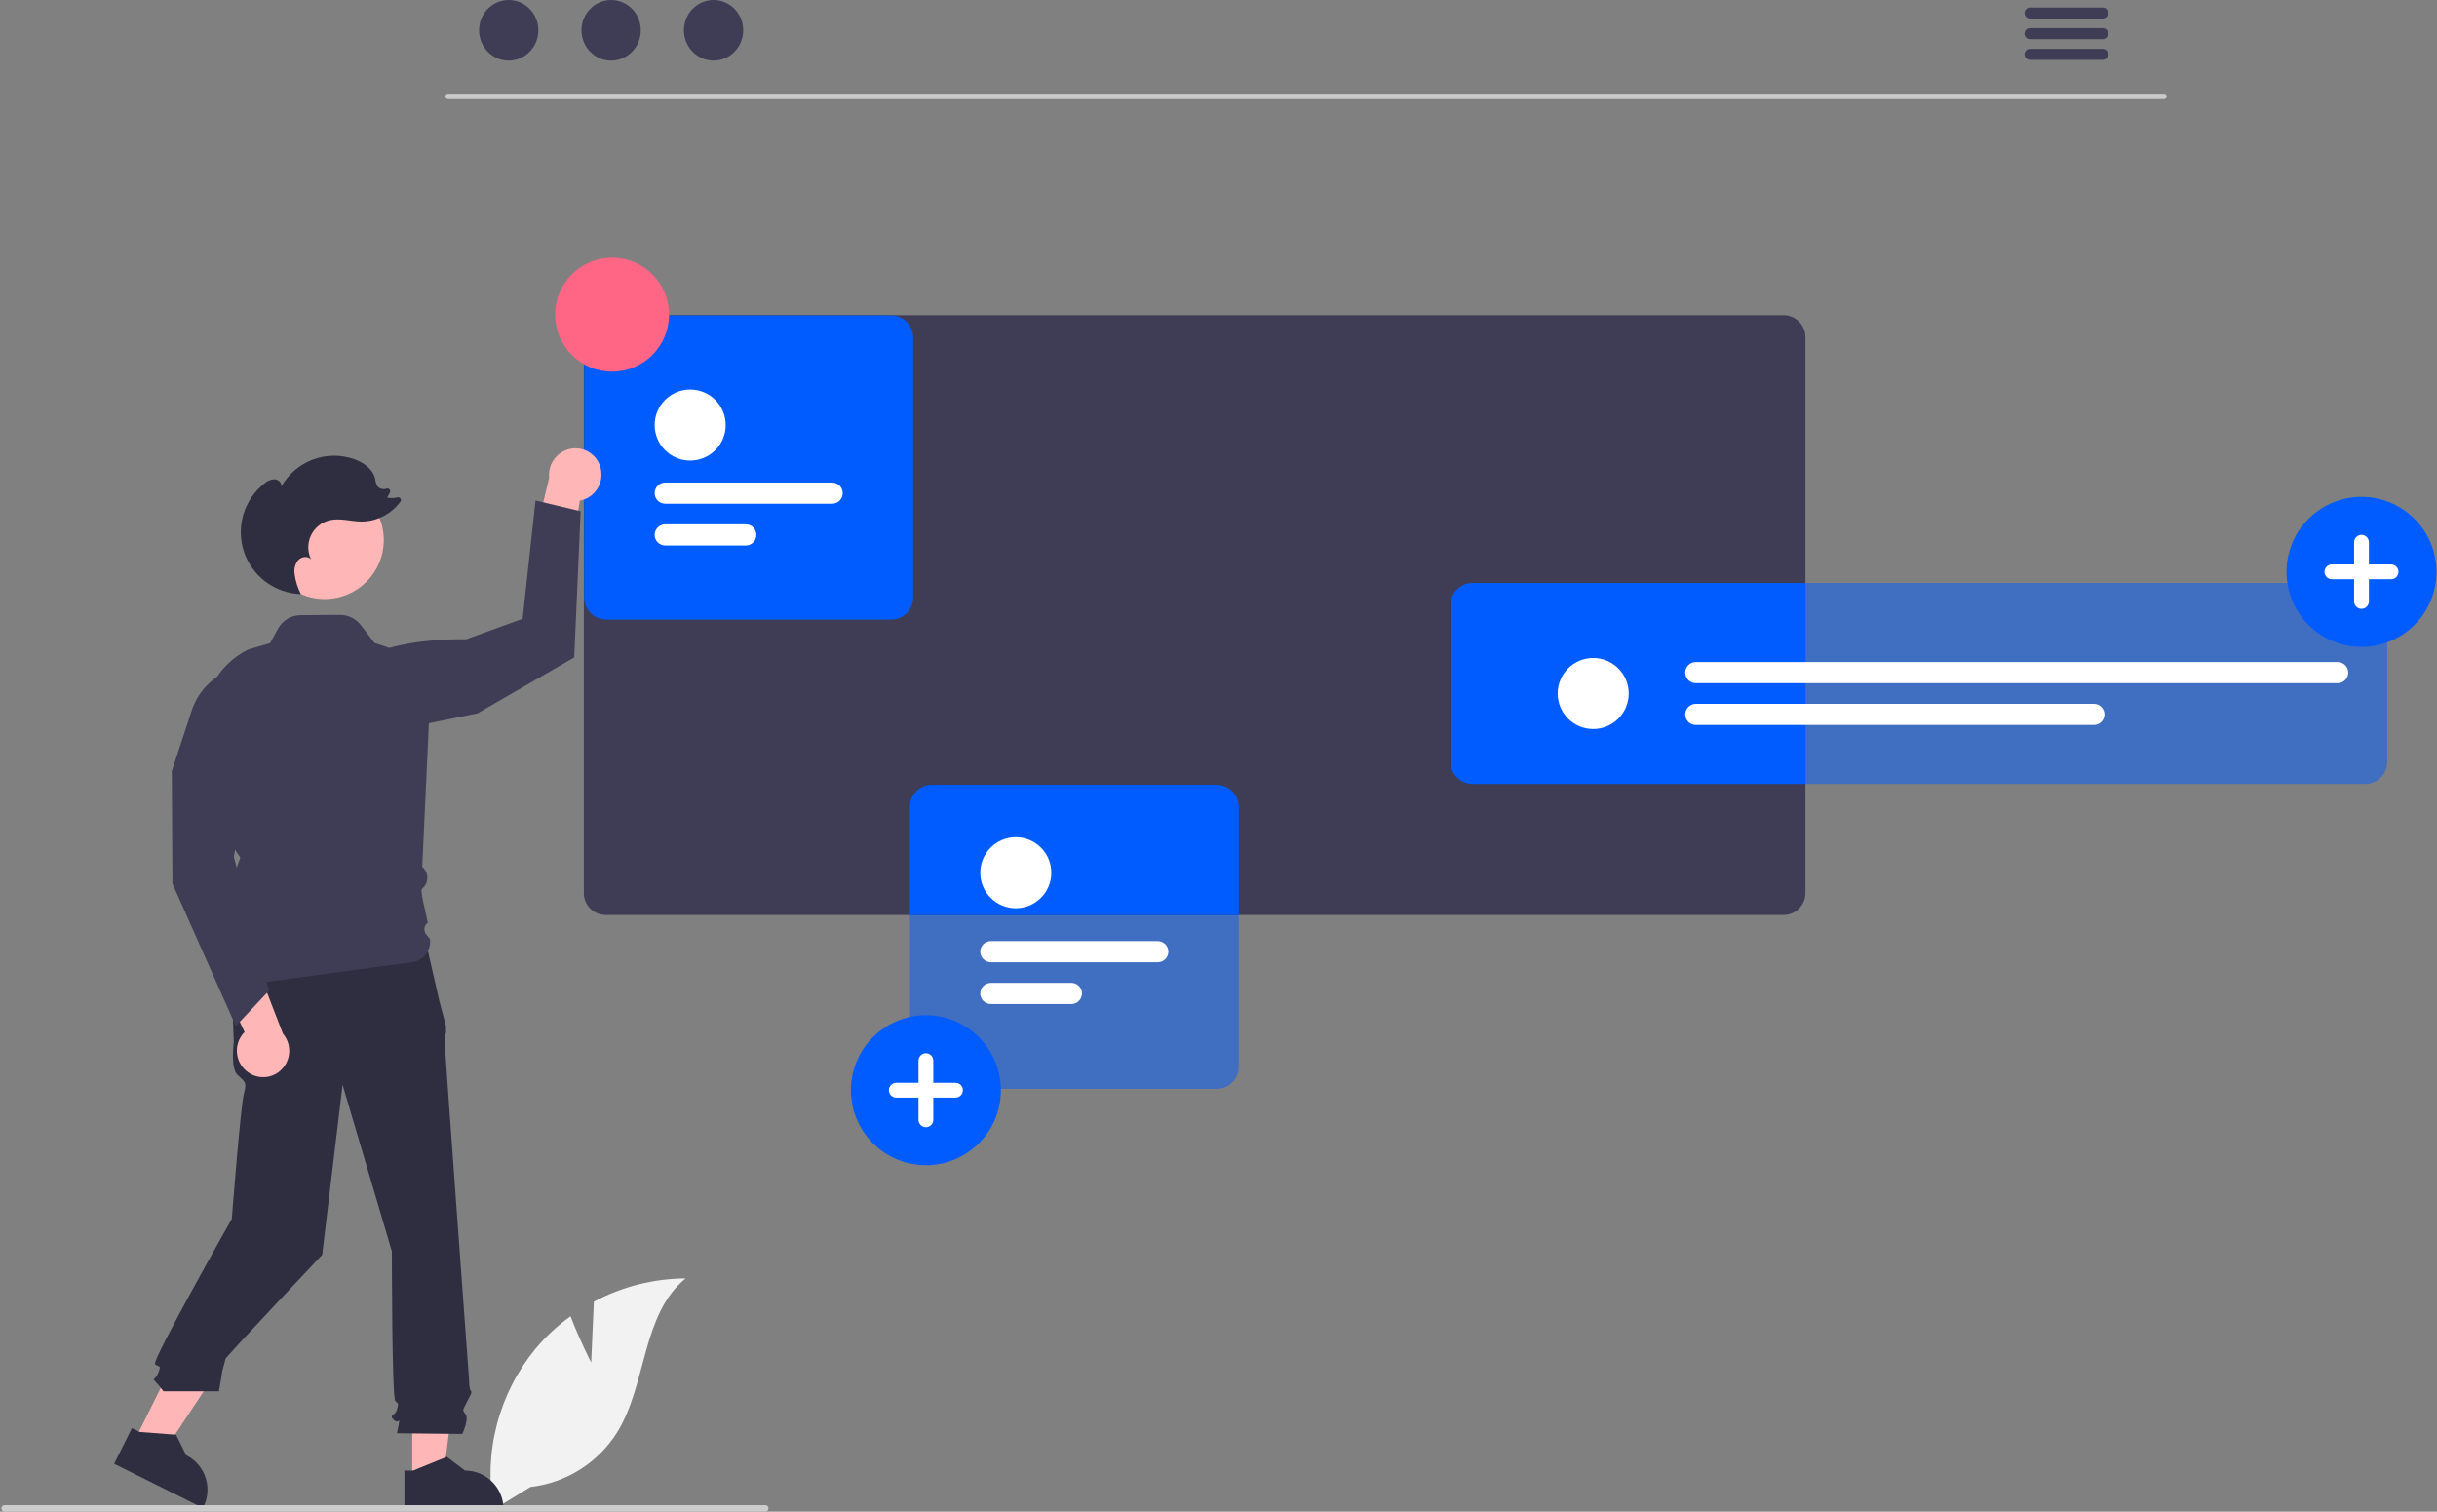 <svg width="898" height="557" viewBox="0 0 898 557" fill="none" xmlns="http://www.w3.org/2000/svg">
<rect x="0" y="0" width="898" height="557" fill="#808080" stroke="none"/>
<g clip-path="url(#clip0_1195_71497)">
<path d="M217.839 502.047L218.837 479.613C229.238 474.053 240.839 471.116 252.632 471.058C236.401 484.328 238.429 509.909 227.425 527.754C223.95 533.294 219.273 537.981 213.74 541.467C208.208 544.953 201.962 547.15 195.465 547.894L181.882 556.211C180.018 545.82 180.429 535.149 183.087 524.933C185.744 514.716 190.585 505.197 197.275 497.032C201.074 492.488 205.43 488.441 210.24 484.986C213.493 493.564 217.839 502.047 217.839 502.047Z" fill="#F2F2F2"/>
<path d="M797.422 36.552H165.098C164.833 36.546 164.58 36.437 164.394 36.247C164.209 36.057 164.105 35.802 164.105 35.537C164.105 35.271 164.209 35.016 164.394 34.827C164.58 34.637 164.833 34.527 165.098 34.522H797.422C797.687 34.527 797.939 34.637 798.125 34.827C798.311 35.016 798.415 35.271 798.415 35.537C798.415 35.802 798.311 36.057 798.125 36.247C797.939 36.437 797.687 36.546 797.422 36.552Z" fill="#CACACA"/>
<path d="M187.453 22.338C193.487 22.338 198.379 17.337 198.379 11.169C198.379 5 193.487 0 187.453 0C181.419 0 176.528 5 176.528 11.169C176.528 17.337 181.419 22.338 187.453 22.338Z" fill="#3F3D56"/>
<path d="M225.195 22.338C231.229 22.338 236.121 17.337 236.121 11.169C236.121 5 231.229 0 225.195 0C219.161 0 214.27 5 214.27 11.169C214.27 17.337 219.161 22.338 225.195 22.338Z" fill="#3F3D56"/>
<path d="M262.937 22.338C268.971 22.338 273.863 17.337 273.863 11.169C273.863 5 268.971 0 262.937 0C256.904 0 252.012 5 252.012 11.169C252.012 17.337 256.904 22.338 262.937 22.338Z" fill="#3F3D56"/>
<path d="M774.804 2.769H747.994C747.463 2.779 746.957 2.998 746.585 3.377C746.213 3.757 746.004 4.267 746.004 4.799C746.004 5.33 746.213 5.84 746.585 6.22C746.957 6.599 747.463 6.818 747.994 6.829H774.804C775.336 6.818 775.842 6.599 776.214 6.22C776.586 5.84 776.795 5.33 776.795 4.799C776.795 4.267 776.586 3.757 776.214 3.377C775.842 2.998 775.336 2.779 774.804 2.769Z" fill="#3F3D56"/>
<path d="M774.804 10.389H747.994C747.463 10.399 746.957 10.618 746.585 10.997C746.213 11.377 746.004 11.887 746.004 12.419C746.004 12.95 746.213 13.46 746.585 13.84C746.957 14.22 747.463 14.438 747.994 14.449H774.804C775.336 14.438 775.842 14.22 776.214 13.84C776.586 13.46 776.795 12.95 776.795 12.419C776.795 11.887 776.586 11.377 776.214 10.997C775.842 10.618 775.336 10.399 774.804 10.389Z" fill="#3F3D56"/>
<path d="M774.804 17.998H747.994C747.463 18.009 746.957 18.227 746.585 18.607C746.213 18.986 746.004 19.497 746.004 20.028C746.004 20.56 746.213 21.07 746.585 21.449C746.957 21.829 747.463 22.047 747.994 22.058H774.804C775.336 22.047 775.842 21.829 776.214 21.449C776.586 21.07 776.795 20.56 776.795 20.028C776.795 19.497 776.586 18.986 776.214 18.607C775.842 18.227 775.336 18.009 774.804 17.998Z" fill="#3F3D56"/>
<path d="M657.213 116.142H223.203C221.065 116.142 219.014 116.991 217.501 118.502C215.987 120.013 215.136 122.063 215.133 124.202V329.072C215.136 331.211 215.987 333.262 217.5 334.775C219.012 336.288 221.064 337.139 223.203 337.142H657.213C659.351 337.137 661.4 336.285 662.911 334.772C664.422 333.26 665.271 331.21 665.273 329.072V124.202C665.271 122.065 664.421 120.016 662.91 118.505C661.399 116.994 659.35 116.144 657.213 116.142Z" fill="#3F3D56"/>
<path d="M542.573 214.842C540.436 214.844 538.387 215.694 536.876 217.205C535.365 218.716 534.515 220.765 534.513 222.902V280.772C534.515 282.91 535.364 284.96 536.875 286.473C538.386 287.985 540.435 288.837 542.573 288.842H665.273V214.842H542.573Z" fill="#005CFF"/>
<path opacity="0.5" d="M871.588 288.837H542.578C540.439 288.834 538.389 287.984 536.876 286.472C535.364 284.959 534.514 282.909 534.511 280.771V222.903C534.514 220.764 535.364 218.714 536.877 217.202C538.389 215.69 540.439 214.839 542.578 214.837H871.588C873.726 214.839 875.777 215.69 877.289 217.202C878.801 218.714 879.652 220.764 879.654 222.903V280.771C879.652 282.909 878.801 284.959 877.289 286.472C875.777 287.984 873.726 288.834 871.588 288.837Z" fill="#005CFF"/>
<path d="M587.071 268.626C594.3 268.626 600.16 262.766 600.16 255.537C600.16 248.308 594.3 242.447 587.071 242.447C579.842 242.447 573.982 248.308 573.982 255.537C573.982 262.766 579.842 268.626 587.071 268.626Z" fill="white"/>
<path d="M861.394 251.734H624.88C623.846 251.734 622.855 251.323 622.124 250.592C621.393 249.861 620.982 248.87 620.982 247.836C620.982 246.802 621.393 245.811 622.124 245.08C622.855 244.349 623.846 243.938 624.88 243.938H861.394C862.428 243.938 863.419 244.349 864.15 245.08C864.881 245.811 865.292 246.802 865.292 247.836C865.292 248.87 864.881 249.861 864.15 250.592C863.419 251.323 862.428 251.734 861.394 251.734Z" fill="white"/>
<path d="M771.563 267.136H624.88C623.846 267.136 622.854 266.725 622.123 265.994C621.392 265.263 620.982 264.272 620.982 263.238C620.982 262.204 621.392 261.213 622.123 260.482C622.854 259.751 623.846 259.34 624.88 259.34H771.563C772.597 259.34 773.589 259.751 774.32 260.482C775.051 261.213 775.461 262.204 775.461 263.238C775.461 264.272 775.051 265.263 774.32 265.994C773.589 266.725 772.597 267.136 771.563 267.136Z" fill="white"/>
<path d="M151.906 545.537L163.234 545.536L168.623 501.843H151.904L151.906 545.537Z" fill="#FFB6B6"/>
<path d="M149.017 541.838L152.205 541.838L164.654 536.775L171.325 541.837C175.096 541.837 178.713 543.335 181.379 546.001C184.045 548.667 185.543 552.283 185.543 556.054V556.516L149.017 556.517L149.017 541.838Z" fill="#2F2E41"/>
<path d="M49.551 530.809L59.69 535.862L84.004 499.161L69.041 491.703L49.551 530.809Z" fill="#FFB6B6"/>
<path d="M48.615 526.21L51.469 527.632L64.868 528.655L68.581 536.161C71.956 537.843 74.525 540.797 75.721 544.373C76.918 547.948 76.646 551.853 74.964 555.227L74.758 555.641L42.067 539.348L48.615 526.21Z" fill="#2F2E41"/>
<path d="M156.925 347.097L84.899 348.976L86.152 384.049C86.152 384.049 84.899 393.444 87.404 395.949C89.91 398.454 91.162 398.454 89.91 402.839C88.657 407.223 85.419 449.112 85.419 449.112C85.419 449.112 55.857 501.382 57.11 502.635C58.362 503.887 59.615 502.635 58.362 505.766C57.11 508.898 55.857 507.645 57.11 508.898C58.219 510.094 59.265 511.349 60.241 512.656H80.657C80.657 512.656 81.799 506.393 81.799 505.766C81.799 505.14 83.051 501.382 83.051 500.756C83.051 500.129 118.72 462.338 118.72 462.338L126.236 399.707L144.399 461.086C144.399 461.086 144.399 514.949 145.652 516.201C146.904 517.454 146.904 516.828 146.278 519.333C145.652 521.838 143.146 521.212 145.025 523.091C146.904 524.97 147.53 521.838 146.904 524.97L146.278 528.101L170.34 528.37C170.34 528.37 172.846 523.091 171.593 521.212C170.34 519.333 170.415 519.846 171.944 516.771C173.472 513.696 174.098 513.07 173.472 512.443C172.846 511.817 172.846 508.486 172.846 508.486C172.846 508.486 163.815 385.302 163.815 383.423C163.767 382.456 163.946 381.491 164.335 380.605V378.055L161.936 369.018L156.925 347.097Z" fill="#2F2E41"/>
<path d="M870.18 238.347C864.714 238.347 859.371 236.726 854.826 233.689C850.281 230.653 846.738 226.336 844.646 221.286C842.554 216.236 842.007 210.679 843.073 205.317C844.14 199.956 846.772 195.032 850.637 191.166C854.503 187.301 859.427 184.669 864.789 183.602C870.15 182.536 875.707 183.083 880.757 185.175C885.807 187.267 890.124 190.809 893.161 195.354C896.197 199.899 897.818 205.243 897.818 210.709C897.818 218.039 894.907 225.069 889.723 230.252C884.54 235.435 877.51 238.347 870.18 238.347Z" fill="#005CFF"/>
<path d="M881.086 207.983H872.907V199.804C872.907 199.081 872.62 198.388 872.108 197.877C871.597 197.365 870.903 197.078 870.18 197.078C869.457 197.078 868.764 197.365 868.253 197.877C867.741 198.388 867.454 199.081 867.454 199.804V207.983H859.275C858.917 207.983 858.562 208.053 858.23 208.189C857.899 208.326 857.598 208.527 857.344 208.78C857.09 209.033 856.889 209.334 856.752 209.665C856.614 209.996 856.544 210.351 856.544 210.71C856.544 211.068 856.614 211.423 856.752 211.754C856.889 212.085 857.09 212.386 857.344 212.639C857.598 212.893 857.899 213.093 858.23 213.23C858.562 213.367 858.917 213.437 859.275 213.436H867.454V221.615C867.454 222.338 867.741 223.032 868.253 223.543C868.764 224.054 869.457 224.341 870.18 224.341C870.903 224.341 871.597 224.054 872.108 223.543C872.62 223.032 872.907 222.338 872.907 221.615V213.436H881.086C881.809 213.436 882.502 213.149 883.013 212.638C883.525 212.126 883.812 211.433 883.812 210.71C883.812 209.987 883.525 209.293 883.013 208.782C882.502 208.271 881.809 207.983 881.086 207.983Z" fill="white"/>
<path d="M448.383 289.212H343.373C341.234 289.214 339.182 290.065 337.67 291.578C336.157 293.091 335.306 295.142 335.303 297.282V337.142H456.443V297.282C456.442 295.144 455.592 293.094 454.081 291.581C452.57 290.068 450.521 289.216 448.383 289.212Z" fill="#005CFF"/>
<path opacity="0.5" d="M448.38 401.212H343.37C341.231 401.209 339.181 400.359 337.668 398.847C336.156 397.334 335.306 395.284 335.303 393.146V297.278C335.306 295.139 336.156 293.089 337.669 291.577C339.181 290.065 341.231 289.214 343.37 289.212H448.38C450.518 289.214 452.569 290.065 454.081 291.577C455.593 293.089 456.444 295.139 456.446 297.278V393.146C456.444 395.284 455.593 397.334 454.081 398.847C452.569 400.359 450.518 401.209 448.38 401.212Z" fill="#005CFF"/>
<path d="M374.308 334.652C381.537 334.652 387.398 328.792 387.398 321.563C387.398 314.334 381.537 308.474 374.308 308.474C367.079 308.474 361.219 314.334 361.219 321.563C361.219 328.792 367.079 334.652 374.308 334.652Z" fill="white"/>
<path d="M426.631 354.547H365.117C364.083 354.547 363.092 354.137 362.361 353.406C361.63 352.675 361.219 351.683 361.219 350.65C361.219 349.616 361.63 348.625 362.361 347.894C363.092 347.163 364.083 346.752 365.117 346.752H426.631C427.665 346.752 428.656 347.163 429.387 347.894C430.118 348.625 430.529 349.616 430.529 350.65C430.529 351.683 430.118 352.675 429.387 353.406C428.656 354.137 427.665 354.547 426.631 354.547Z" fill="white"/>
<path d="M394.801 369.949H365.117C364.083 369.949 363.092 369.539 362.361 368.807C361.63 368.076 361.219 367.085 361.219 366.051C361.219 365.017 361.63 364.026 362.361 363.295C363.092 362.564 364.083 362.153 365.117 362.153H394.801C395.834 362.153 396.826 362.564 397.557 363.295C398.288 364.026 398.699 365.017 398.699 366.051C398.699 367.085 398.288 368.076 397.557 368.807C396.826 369.539 395.834 369.949 394.801 369.949Z" fill="white"/>
<path d="M341.18 429.347C335.714 429.347 330.371 427.726 325.826 424.689C321.28 421.653 317.738 417.336 315.646 412.286C313.554 407.236 313.007 401.679 314.073 396.317C315.14 390.956 317.772 386.032 321.637 382.166C325.503 378.301 330.427 375.669 335.788 374.602C341.15 373.536 346.707 374.083 351.757 376.175C356.807 378.267 361.124 381.809 364.161 386.354C367.197 390.9 368.818 396.243 368.818 401.709C368.818 409.039 365.907 416.069 360.723 421.252C355.54 426.435 348.51 429.347 341.18 429.347Z" fill="#005CFF"/>
<path d="M352.086 398.983H343.907V390.804C343.907 390.081 343.619 389.388 343.108 388.877C342.597 388.365 341.903 388.078 341.18 388.078C340.457 388.078 339.764 388.365 339.253 388.877C338.741 389.388 338.454 390.081 338.454 390.804V398.983H330.275C329.917 398.983 329.561 399.053 329.23 399.19C328.899 399.326 328.598 399.527 328.344 399.78C328.09 400.033 327.889 400.334 327.751 400.665C327.614 400.996 327.543 401.351 327.543 401.71C327.543 402.068 327.614 402.423 327.751 402.754C327.889 403.085 328.09 403.386 328.344 403.639C328.598 403.893 328.899 404.093 329.23 404.23C329.561 404.367 329.917 404.437 330.275 404.436H338.454V412.615C338.454 413.338 338.741 414.032 339.253 414.543C339.764 415.054 340.457 415.341 341.18 415.341C341.903 415.341 342.597 415.054 343.108 414.543C343.619 414.032 343.907 413.338 343.907 412.615V404.436H352.086C352.809 404.436 353.502 404.149 354.013 403.638C354.525 403.126 354.812 402.433 354.812 401.71C354.812 400.987 354.525 400.293 354.013 399.782C353.502 399.271 352.809 398.983 352.086 398.983Z" fill="white"/>
<path d="M328.387 228.267H223.377C221.238 228.264 219.188 227.414 217.676 225.901C216.163 224.389 215.313 222.339 215.31 220.2V124.333C215.313 122.194 216.164 120.144 217.676 118.632C219.188 117.12 221.238 116.269 223.377 116.267H328.387C330.525 116.269 332.576 117.12 334.088 118.632C335.6 120.144 336.451 122.194 336.453 124.333V220.2C336.451 222.339 335.6 224.389 334.088 225.901C332.576 227.414 330.526 228.264 328.387 228.267Z" fill="#005CFF"/>
<path d="M254.316 169.707C261.545 169.707 267.406 163.847 267.406 156.618C267.406 149.389 261.545 143.528 254.316 143.528C247.087 143.528 241.227 149.389 241.227 156.618C241.227 163.847 247.087 169.707 254.316 169.707Z" fill="#005CFF"/>
<path d="M306.639 185.602H245.125C244.091 185.602 243.1 185.191 242.369 184.461C241.638 183.73 241.227 182.738 241.227 181.704C241.227 180.671 241.638 179.679 242.369 178.948C243.1 178.217 244.091 177.807 245.125 177.807H306.639C307.673 177.807 308.664 178.217 309.395 178.948C310.126 179.679 310.537 180.671 310.537 181.704C310.537 182.738 310.126 183.73 309.395 184.461C308.664 185.191 307.673 185.602 306.639 185.602Z" fill="#005CFF"/>
<path d="M274.809 201.004H245.125C244.091 201.004 243.1 200.593 242.369 199.862C241.638 199.131 241.227 198.14 241.227 197.106C241.227 196.072 241.638 195.081 242.369 194.35C243.1 193.619 244.091 193.208 245.125 193.208H274.809C275.842 193.208 276.834 193.619 277.565 194.35C278.296 195.081 278.706 196.072 278.706 197.106C278.706 198.14 278.296 199.131 277.565 199.862C276.834 200.593 275.842 201.004 274.809 201.004Z" fill="#005CFF"/>
<path opacity="0.5" d="M328.387 228.267H223.377C221.238 228.264 219.188 227.414 217.676 225.901C216.163 224.389 215.313 222.339 215.31 220.2V124.333C215.313 122.194 216.164 120.144 217.676 118.632C219.188 117.12 221.238 116.269 223.377 116.267H328.387C330.525 116.269 332.576 117.12 334.088 118.632C335.6 120.144 336.451 122.194 336.453 124.333V220.2C336.451 222.339 335.6 224.389 334.088 225.901C332.576 227.414 330.526 228.264 328.387 228.267Z" fill="#005CFF"/>
<path d="M254.316 169.707C261.545 169.707 267.406 163.847 267.406 156.618C267.406 149.389 261.545 143.528 254.316 143.528C247.087 143.528 241.227 149.389 241.227 156.618C241.227 163.847 247.087 169.707 254.316 169.707Z" fill="white"/>
<path d="M306.639 185.602H245.125C244.091 185.602 243.1 185.191 242.369 184.461C241.638 183.73 241.227 182.738 241.227 181.704C241.227 180.671 241.638 179.679 242.369 178.948C243.1 178.217 244.091 177.807 245.125 177.807H306.639C307.673 177.807 308.664 178.217 309.395 178.948C310.126 179.679 310.537 180.671 310.537 181.704C310.537 182.738 310.126 183.73 309.395 184.461C308.664 185.191 307.673 185.602 306.639 185.602Z" fill="white"/>
<path d="M274.809 201.004H245.125C244.091 201.004 243.1 200.593 242.369 199.862C241.638 199.131 241.227 198.14 241.227 197.106C241.227 196.072 241.638 195.081 242.369 194.35C243.1 193.619 244.091 193.208 245.125 193.208H274.809C275.842 193.208 276.834 193.619 277.565 194.35C278.296 195.081 278.706 196.072 278.706 197.106C278.706 198.14 278.296 199.131 277.565 199.862C276.834 200.593 275.842 201.004 274.809 201.004Z" fill="white"/>
<path d="M225.543 136.951C237.141 136.951 246.543 127.549 246.543 115.951C246.543 104.353 237.141 94.951 225.543 94.951C213.945 94.951 204.543 104.353 204.543 115.951C204.543 127.549 213.945 136.951 225.543 136.951Z" fill="#FF6584"/>
<path d="M283.17 555.786C283.171 555.942 283.14 556.097 283.08 556.242C283.021 556.386 282.933 556.518 282.823 556.628C282.712 556.739 282.581 556.826 282.436 556.886C282.291 556.946 282.136 556.976 281.98 556.976H1.69C1.374 556.976 1.072 556.85 0.849 556.627C0.625 556.404 0.5 556.101 0.5 555.786C0.5 555.47 0.625 555.167 0.849 554.944C1.072 554.721 1.374 554.596 1.69 554.596H281.98C282.136 554.595 282.291 554.626 282.436 554.685C282.581 554.745 282.712 554.833 282.823 554.943C282.933 555.054 283.021 555.185 283.08 555.33C283.14 555.474 283.171 555.629 283.17 555.786Z" fill="#CCCCCC"/>
<path d="M221.055 171.576C221.918 173.99 221.798 176.646 220.721 178.973C219.644 181.299 217.695 183.108 215.296 184.011C214.765 184.21 214.218 184.36 213.661 184.462L208.114 218.422L195.104 206.409L202.366 176.002C202.097 173.44 202.847 170.875 204.455 168.862C206.062 166.848 208.397 165.548 210.955 165.243C213.108 164.996 215.28 165.489 217.115 166.64C218.95 167.79 220.34 169.531 221.055 171.576Z" fill="#FFB6B6"/>
<path d="M125.04 248.524C125.04 248.524 135.138 235.183 171.779 235.548L192.577 227.992L197.33 184.422L213.966 188.383L211.589 242.251L175.941 262.848L129.202 272.354L125.04 248.524Z" fill="#3F3D56"/>
<path d="M119.675 220.73C131.686 220.73 141.423 210.994 141.423 198.983C141.423 186.972 131.686 177.235 119.675 177.235C107.665 177.235 97.928 186.972 97.928 198.983C97.928 210.994 107.665 220.73 119.675 220.73Z" fill="#FFB6B6"/>
<path d="M82.867 363.878C82.829 363.878 82.79 363.873 82.753 363.862C82.352 363.75 82.034 363.662 83.483 351.133L85.047 341.229L83.521 332.485L80.953 329.917L85.08 325.79L88.543 315.952L82.55 307.071L75.675 270.755C74.493 264.489 75.411 258.007 78.288 252.316C81.165 246.624 85.839 242.041 91.585 239.277L99.543 236.952L102.439 231.642C103.252 230.151 104.449 228.904 105.906 228.032C107.363 227.159 109.027 226.692 110.725 226.68L125.298 226.571C126.768 226.56 128.221 226.889 129.543 227.534C130.864 228.178 132.018 229.12 132.915 230.286L137.999 236.895L159.081 244.056L155.586 319.378C156.141 319.842 156.594 320.417 156.915 321.066C157.237 321.715 157.421 322.423 157.454 323.146C157.488 323.87 157.371 324.592 157.112 325.268C156.852 325.944 156.454 326.559 155.945 327.073C155.726 327.294 155.552 327.474 155.444 327.593C155.089 328.098 155.756 331.868 156.579 335.069L157.635 339.97C157.296 340.212 157.011 340.522 156.798 340.88C156.585 341.238 156.448 341.636 156.397 342.049C156.346 342.462 156.38 342.882 156.499 343.281C156.618 343.68 156.818 344.05 157.087 344.368L158.434 345.959C158.7 347.953 158.164 349.972 156.945 351.572C155.725 353.172 153.92 354.223 151.926 354.494C132.659 357.116 82.968 363.878 82.867 363.878Z" fill="#3F3D56"/>
<path d="M114.112 219.666C114.019 219.461 113.926 219.256 113.834 219.05C113.87 219.051 113.905 219.056 113.94 219.057L114.112 219.666Z" fill="#2F2E41"/>
<path d="M97.323 178.224C98.356 177.25 99.698 176.67 101.115 176.585C102.521 176.63 103.947 177.9 103.656 179.277C106.239 174.703 110.35 171.186 115.269 169.342C120.187 167.498 125.597 167.445 130.551 169.192C134.046 170.425 137.473 172.892 138.276 176.511C138.354 177.461 138.638 178.382 139.107 179.212C139.513 179.656 140.04 179.971 140.623 180.119C141.207 180.266 141.82 180.24 142.389 180.044L142.423 180.034C142.618 179.967 142.828 179.961 143.026 180.015C143.225 180.069 143.402 180.182 143.536 180.338C143.67 180.494 143.754 180.687 143.777 180.891C143.8 181.095 143.761 181.302 143.665 181.484L142.676 183.328C143.923 183.606 145.218 183.579 146.452 183.248C146.657 183.194 146.873 183.205 147.072 183.28C147.27 183.354 147.441 183.488 147.56 183.663C147.68 183.838 147.742 184.045 147.739 184.257C147.735 184.469 147.667 184.675 147.542 184.846C145.898 187.094 143.753 188.928 141.276 190.202C138.798 191.475 136.058 192.152 133.273 192.18C129.322 192.156 125.33 190.794 121.484 191.703C119.996 192.054 118.606 192.735 117.416 193.693C116.225 194.652 115.264 195.866 114.604 197.244C113.943 198.623 113.6 200.132 113.599 201.66C113.597 203.189 113.938 204.699 114.597 206.078C113.415 204.786 111.131 205.092 109.923 206.359C109.366 207.037 108.955 207.823 108.714 208.666C108.474 209.51 108.409 210.394 108.523 211.264C108.846 213.928 109.637 216.514 110.86 218.902C106.187 218.759 101.671 217.184 97.922 214.392C94.172 211.599 91.37 207.724 89.894 203.288C88.418 198.852 88.339 194.07 89.668 189.588C90.996 185.106 93.668 181.139 97.323 178.224Z" fill="#2F2E41"/>
<path d="M91.34 395.068C89.26 393.568 87.854 391.312 87.423 388.785C86.992 386.258 87.572 383.662 89.037 381.559C89.362 381.095 89.728 380.66 90.129 380.261L75.454 349.138L92.981 351.662L104.23 380.83C105.903 382.789 106.738 385.328 106.555 387.897C106.372 390.467 105.184 392.862 103.25 394.563C101.616 395.986 99.547 396.811 97.383 396.903C95.219 396.995 93.088 396.348 91.34 395.068Z" fill="#FFB6B6"/>
<path d="M86.895 378.074L63.543 325.591L63.309 284.139L70.671 261.749C71.669 258.711 73.267 255.904 75.369 253.494C77.471 251.085 80.034 249.121 82.908 247.718C85.782 246.316 88.908 245.505 92.101 245.331C95.294 245.158 98.489 245.626 101.498 246.709L101.66 246.767L101.728 246.925C102 247.56 108.174 262.832 89.861 294.248L86.175 315.744L99.108 365.018L86.895 378.074Z" fill="#3F3D56"/>
</g>
<defs>
<clipPath id="clip0_1195_71497">
<rect width="897.318" height="556.975" fill="white" transform="translate(0.5)"/>
</clipPath>
</defs>
</svg>
